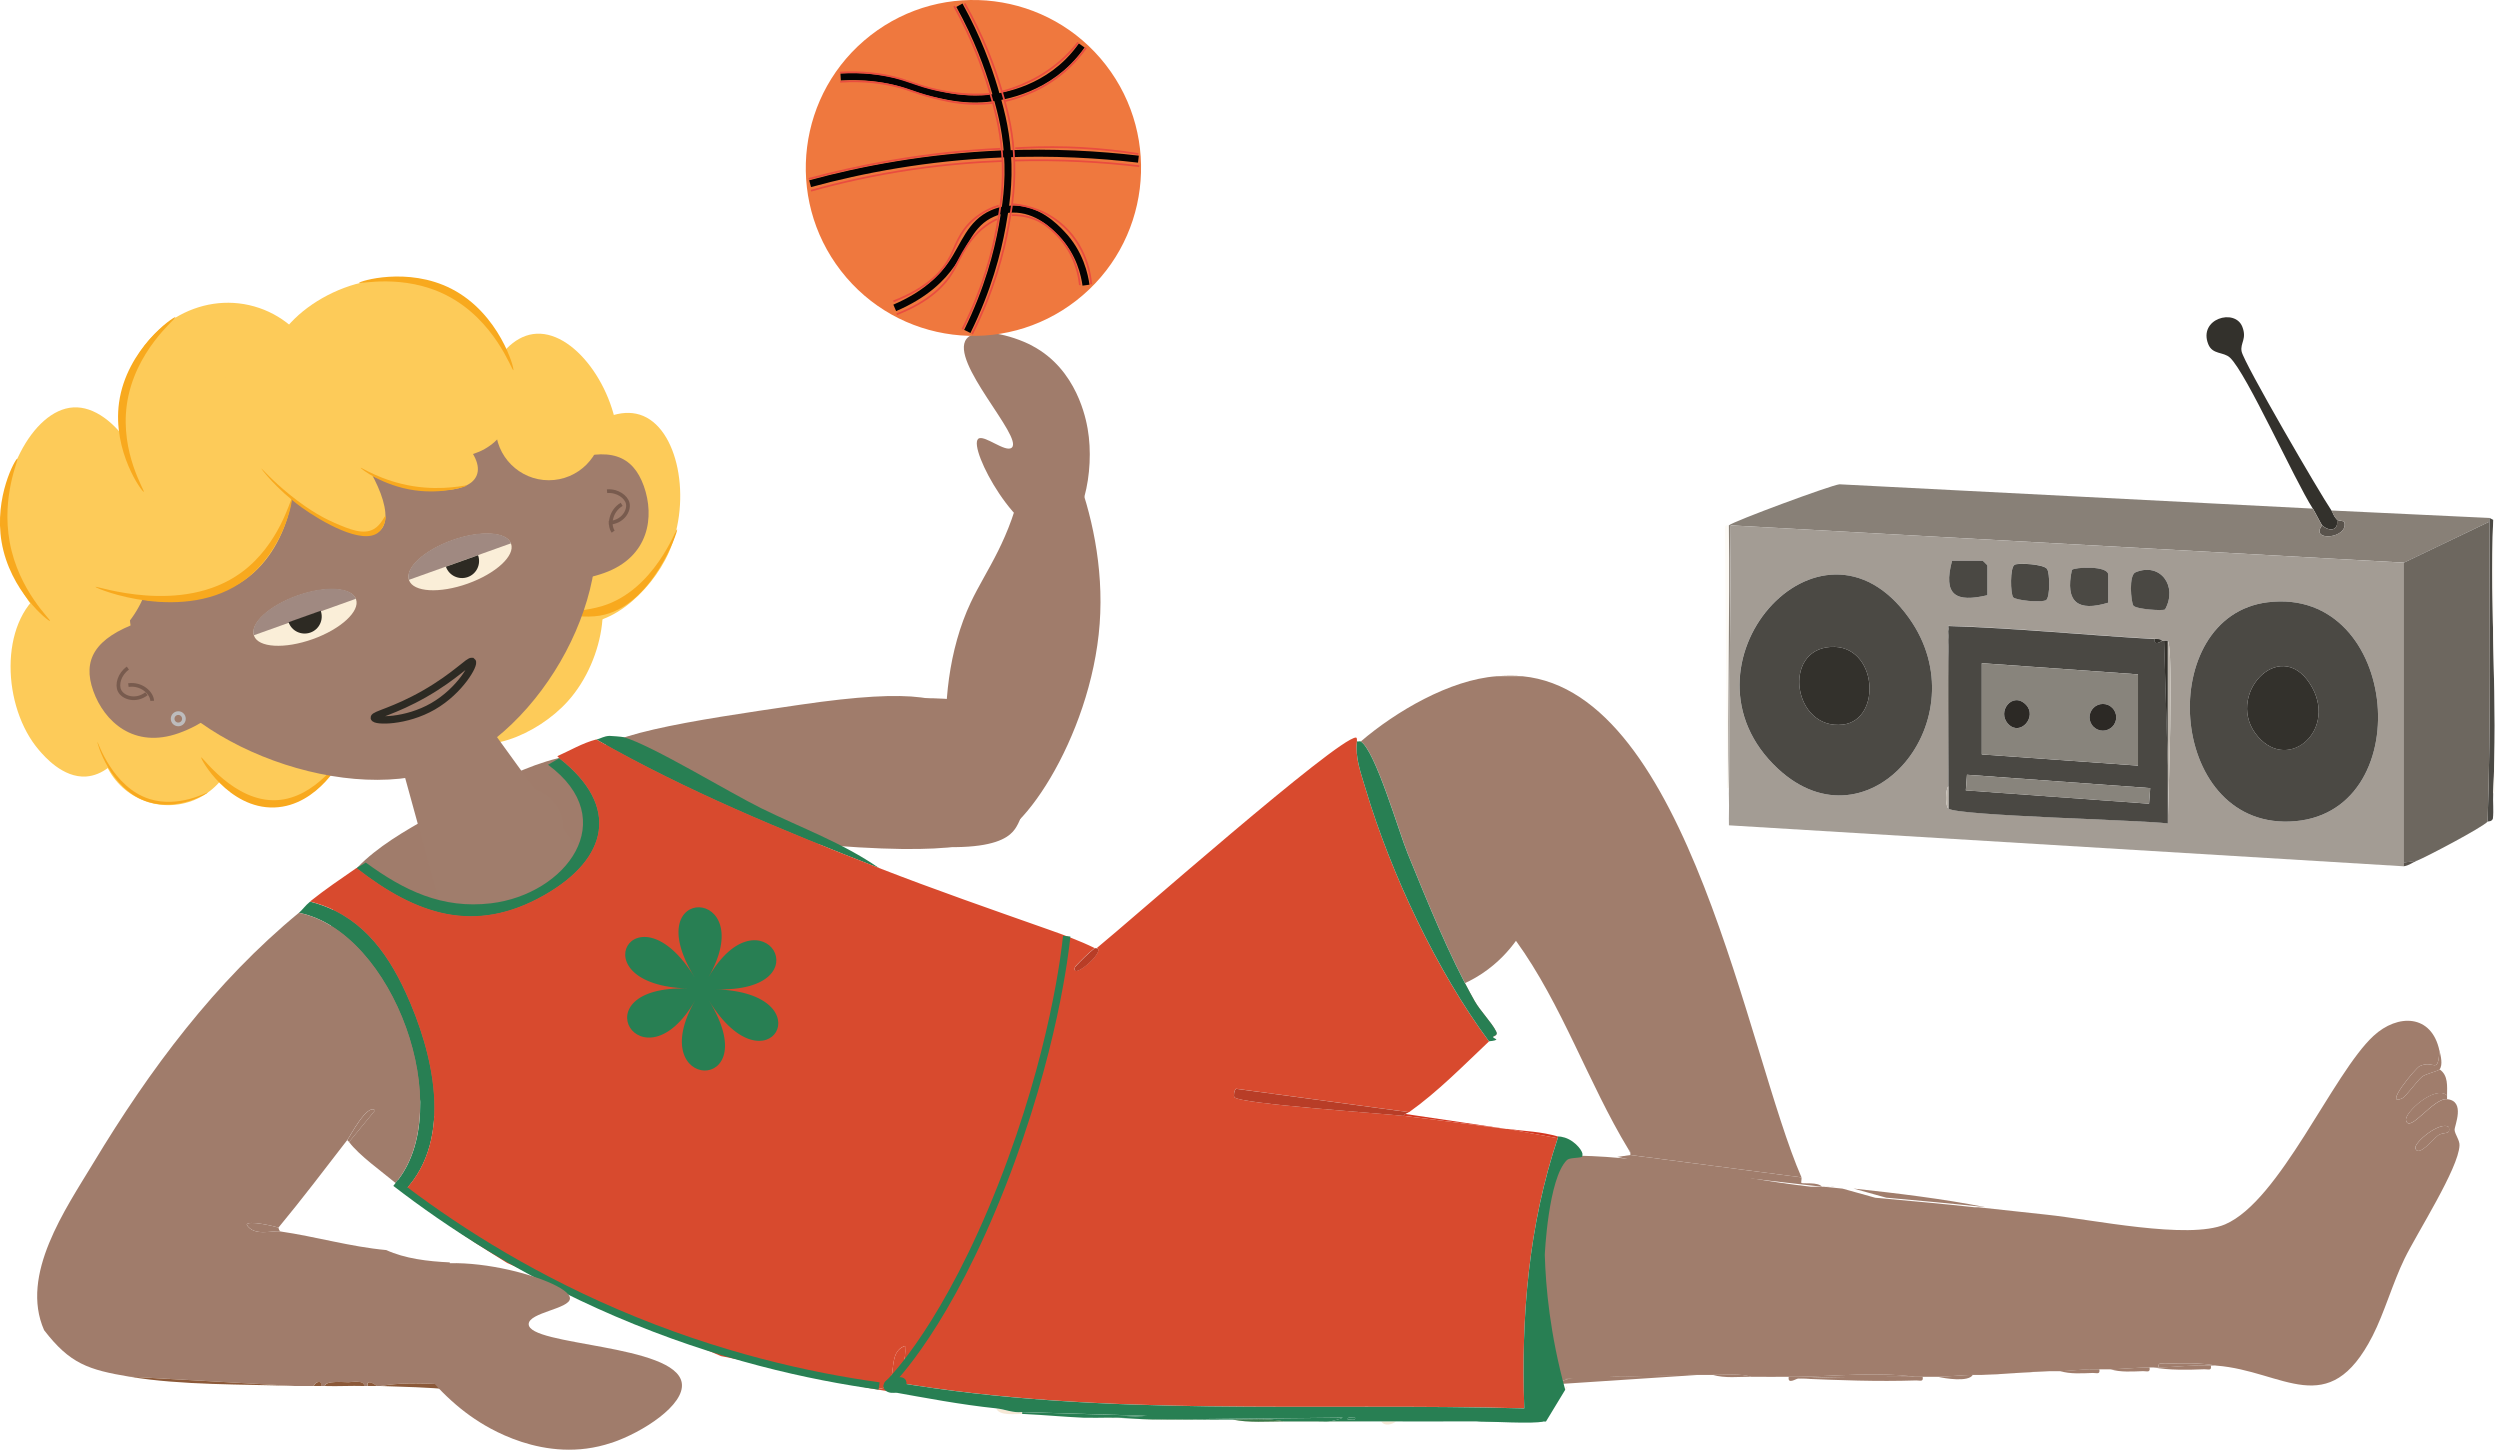 <svg width="338" height="196" viewBox="0 0 338 196" fill="none" xmlns="http://www.w3.org/2000/svg">
<g clip-path="url(#clip0_50_378)">
<path d="M135.37 97.765C138.366 101.433 139.658 108.024 137.426 111.77C136.447 113.418 133.52 116.674 111.697 112.486C97.942 109.848 84.128 107.2 84.157 103.532C84.177 99.873 97.942 97.814 112.666 95.607C128.615 93.224 132.785 94.597 135.38 97.765H135.37Z" fill="#A07C6B"/>
<path d="M130.866 97.372C133.862 100.952 135.145 107.367 132.913 111.035C131.934 112.633 128.997 115.821 107.184 111.741C93.428 109.171 79.624 106.602 79.644 103.022C79.673 99.452 93.428 97.441 108.153 95.283C124.101 92.949 128.282 94.283 130.866 97.372Z" fill="#A07C6B"/>
<path d="M132.188 102.727C135.243 105.179 136.643 109.73 134.469 112.447C133.52 113.634 130.641 116.037 108.78 113.997C94.985 112.712 81.151 111.417 81.112 108.848C81.073 106.288 94.789 104.287 109.455 102.139C125.355 99.814 129.545 100.609 132.178 102.727H132.188Z" fill="#A07C6B"/>
<path d="M131.258 81.425C133.343 77.011 136.633 72.951 138.258 64.82C139.492 58.651 138.748 55.248 139.717 55.032C141.753 54.59 149.83 68.782 148.675 84.347C147.52 99.873 137.348 114.644 132.825 113.506C128.311 112.368 125.188 94.293 131.258 81.425Z" fill="#A07C6B"/>
<path d="M134.166 97.902C139.345 96.215 142.301 92.174 142.517 92.38C142.781 92.645 138.571 99.648 131.953 104.14C115.182 115.527 88.964 106.729 89.042 103.738C89.072 102.659 94.3 101.678 104.775 99.716C113.606 98.059 118.022 97.235 122.603 97.559C128.017 97.951 130.181 99.197 134.185 97.892L134.166 97.902Z" fill="#A07C6B"/>
<path d="M139.56 46.754C145.64 49.951 146.834 56.768 147.05 57.964C148.078 63.82 146.306 71.725 142.722 72.46C137.798 73.471 130.837 60.622 132.247 59.337C132.991 58.661 135.977 61.279 136.799 60.514C138.356 59.073 128.35 48.872 130.661 45.832C131.953 44.125 136.701 45.243 139.56 46.744V46.754Z" fill="#A07C6B"/>
<path d="M61.865 82.71C65.996 76.825 74.523 72.872 78.802 75.932C83.266 79.13 81.915 89.114 76.746 94.832C72.663 99.353 64.929 102.619 60.797 99.236C56.637 95.842 58.419 87.604 61.865 82.7V82.71Z" fill="#FDCB59"/>
<path d="M94.613 117.302C98.676 124.442 100.663 128.051 100.546 130.16C100.154 137.123 91.333 141.694 81.7 146.696C72.673 151.374 65.977 154.856 60.318 152.051C57.87 150.835 55.951 147.677 52.251 141.36C46.954 132.327 44.311 127.806 44.8 124.108C45.73 117.017 53.484 112.898 61.698 108.524C69.668 104.287 78.302 99.687 85.028 103.228C87.251 104.395 89.737 108.71 94.623 117.312L94.613 117.302Z" fill="#A07C6B"/>
<path d="M80.163 117.567L60.758 126.904L51.281 92.478L59.231 88.663L80.163 117.567Z" fill="#A07D6C"/>
<path d="M69.668 119.431C74.289 117.867 77.069 113.737 75.878 110.206C74.687 106.675 69.976 105.081 65.356 106.645C60.735 108.209 57.955 112.339 59.146 115.87C60.337 119.401 65.048 120.995 69.668 119.431Z" fill="#A07D6C"/>
<path d="M54.737 160.947C54.307 160.603 53.915 160.299 53.484 159.936C61.904 149.991 53.191 125.972 40.414 123.412C40.874 123.03 41.295 122.402 41.922 121.902C48.481 123.569 52.182 128.365 54.874 134.24C58.507 142.165 61.414 153.875 54.747 160.947H54.737Z" fill="#287F53"/>
<path d="M233.752 71.028C233.909 82.857 233.547 94.714 233.752 106.543H233.498L233.224 71.391C233.145 70.832 233.694 71.078 233.743 71.028H233.752Z" fill="#FDFAF5"/>
<path d="M268.449 163.212C263.994 162.732 259.511 162.33 255.017 161.927L250.592 160.692C256.544 161.339 262.565 162.055 268.439 163.212H268.449Z" fill="#A07D6C"/>
<path d="M278.249 164.223L268.948 163.212C272.032 163.546 275.155 163.899 278.249 164.223Z" fill="#8B5939"/>
<path d="M205.84 91.429H202.316C203.314 91.36 204.851 91.331 205.84 91.429Z" fill="#814928"/>
<path d="M248.075 160.447H246.822C247.234 160.496 247.674 160.397 248.075 160.447Z" fill="#774D35"/>
<path d="M210.618 153.64V153.895L203.833 152.639C206.163 152.934 208.337 152.983 210.618 153.65V153.64Z" fill="#D3361F"/>
<path d="M150.525 191.675C152.268 191.724 154.04 191.891 155.802 191.93C159.062 191.998 162.342 191.93 165.612 191.93H166.366C166.454 191.93 166.532 191.93 166.62 191.93C168.902 192.391 171.339 192.185 173.66 192.185C173.993 192.185 174.325 192.185 174.668 192.185C174.835 192.185 175.001 192.185 175.167 192.185C176 192.165 176.842 192.195 177.683 192.185C177.85 192.185 178.016 192.185 178.183 192.185C178.682 192.165 179.201 192.234 179.69 192.185H185.976L147.255 191.685C148.342 191.724 149.439 191.655 150.525 191.685V191.675Z" fill="#F6E8D6"/>
<path d="M146.502 191.675L138.454 191.175C141.136 191.302 143.829 191.567 146.502 191.675Z" fill="#F6E8D6"/>
<path d="M138.209 190.92V191.175C137.406 191.135 135.106 191.488 134.685 190.419C135.889 190.547 136.956 191.077 138.209 190.92Z" fill="#F6E8D6"/>
<path d="M188.746 192.175C188.159 192.616 187.2 192.871 186.739 192.175H188.746Z" fill="#F6E8D6"/>
<path d="M312.691 68.763C310.195 64.869 303.733 50.461 301.501 48.362C300.61 47.529 299.132 47.98 298.554 46.528C297.193 43.086 302.147 41.644 303.156 44.165C303.821 45.842 302.842 46.371 303.067 47.519C303.371 49.078 313.631 66.703 315.207 69.008C315.481 69.41 315.374 69.597 315.961 70.263C316.216 71.793 314.894 71.891 313.954 71.019C313.856 70.93 312.975 69.194 312.701 68.753L312.691 68.763Z" fill="#33312C"/>
<path d="M315.961 70.273C316.049 70.381 316.735 70.401 316.94 70.548C317.626 72.833 312.212 73.294 313.944 71.028C314.894 71.901 316.206 71.803 315.951 70.273H315.961Z" fill="#59534C"/>
<path d="M82.395 99.491C82.581 99.481 84.128 99.609 84.333 99.667C88.161 100.776 98.5 107.092 102.925 109.279C108.261 111.907 113.92 113.938 118.854 117.37C105.803 112.28 92.822 106.945 80.642 99.991C81.269 99.824 81.631 99.53 82.405 99.491H82.395Z" fill="#287F53"/>
<path d="M60.827 170.676C57.792 170.539 54.737 170.156 52.221 169.009C47.385 168.567 42.686 167.185 37.888 166.488C36.811 166.331 34.374 167.204 33.365 165.605C33.355 164.909 37.203 165.792 37.634 165.988C40.825 162.133 43.87 158.122 46.934 154.15C47.297 153.679 49.637 149.148 50.704 150.119L47.189 154.395C48.579 156.239 51.644 158.407 53.474 159.937C61.894 149.991 53.181 125.972 40.404 123.412C29.077 132.749 20.246 144.587 12.649 157.19C8.841 163.497 2.663 172.343 5.962 179.837C9.457 184.387 11.954 185.202 17.525 186.133L39.905 187.389C40.072 187.389 40.238 187.389 40.404 187.389C40.512 187.389 40.678 187.389 40.904 187.389C41.07 187.389 41.237 187.389 41.403 187.389C41.511 187.389 41.687 187.389 41.902 187.389C42.069 187.389 42.235 187.389 42.402 187.389C42.578 186.81 43.586 186.506 43.41 187.389C43.577 187.389 43.743 187.389 43.909 187.389C43.968 186.633 46.543 186.879 47.042 186.879C47.473 186.879 49.333 186.535 49.196 187.389C49.362 187.389 49.529 187.389 49.695 187.389C49.5 186.467 50.498 187.026 50.949 187.389C51.115 187.389 51.281 187.389 51.448 187.389C53.827 186.947 56.705 186.996 59.123 187.124C59.192 187.124 59.309 187.124 59.447 187.134C60.572 181.641 61.14 176.149 60.807 170.666L60.827 170.676Z" fill="#A07C6B"/>
<path d="M48.197 117.371C48.628 117.076 49.127 116.861 49.451 116.615C54.62 120.401 59.799 122.912 66.388 122.127C76.491 120.921 84.186 110.829 74.093 103.394L75.6 102.521C83.893 108.985 82.238 116.115 73.593 121.039C64.116 126.433 56.225 123.638 48.197 117.38V117.371Z" fill="#287F53"/>
<path d="M17.525 186.133L39.905 187.389C32.68 187.124 24.613 187.31 17.525 186.133Z" fill="#8B5939"/>
<path d="M46.944 154.15C47.306 153.679 49.646 149.148 50.714 150.119L47.199 154.395C47.13 154.307 47.023 154.238 46.944 154.14V154.15Z" fill="#A07C6B"/>
<path d="M37.644 165.988C37.644 165.988 37.742 166.4 37.898 166.488C36.821 166.331 34.383 167.204 33.375 165.605C33.365 164.909 37.213 165.792 37.644 165.988Z" fill="#A07C6B"/>
<path d="M51.467 187.389C53.846 186.947 56.725 187.006 59.143 187.124C59.505 187.143 61.189 187.143 61.023 187.889C57.861 187.536 54.649 187.516 51.467 187.389Z" fill="#8B5939"/>
<path d="M43.929 187.389C43.988 186.634 46.562 186.879 47.062 186.879C47.493 186.879 49.353 186.536 49.216 187.389C47.463 187.33 45.691 187.448 43.939 187.389H43.929Z" fill="#8B5939"/>
<path d="M50.968 187.389C50.547 187.369 50.126 187.399 49.715 187.389C49.519 186.467 50.518 187.026 50.968 187.389Z" fill="#8B5939"/>
<path d="M42.421 187.389C42.597 186.81 43.606 186.506 43.43 187.389C43.097 187.379 42.754 187.399 42.421 187.389Z" fill="#8B5939"/>
<path d="M211.626 187.899C211.626 187.673 211.763 187.555 211.881 187.398C211.881 187.614 211.734 187.742 211.626 187.899Z" fill="#F6E8D6"/>
<path d="M329.834 142.057C329.55 145.45 329.11 143.195 327.132 144.146C326.564 144.421 322.149 149.766 324.802 148.481C325.301 148.236 326.701 146.225 327.445 145.588C327.925 145.176 329.648 144.823 329.834 144.577C331.028 145.392 330.842 146.873 330.842 148.108C329.247 146.647 325.017 150.443 325.301 151.492C325.771 153.277 328.972 148.432 330.842 148.609C333.388 148.844 331.831 152.218 331.861 152.767C331.9 153.356 332.556 154.15 332.526 154.846C332.419 157.946 326.77 166.714 325.086 170.186C323.5 173.452 322.344 177.542 320.778 180.602C314.806 192.283 308.716 185.329 299.66 184.633C297.497 184.231 294.941 184.289 292.729 184.378C292.249 184.397 291.72 184.123 291.858 184.878C291.603 184.878 291.358 184.878 291.104 184.878C290.937 184.878 290.771 184.878 290.604 184.878C288.832 184.907 287.099 185.084 285.327 185.133C284.828 185.143 284.319 185.123 283.82 185.133C283.487 185.133 283.144 185.123 282.811 185.133C282.723 185.133 282.645 185.133 282.557 185.133C281.206 185.172 279.894 185.349 278.533 185.388C278.367 185.388 278.2 185.388 278.034 185.388C277.779 185.388 277.534 185.388 277.28 185.388C277.192 185.388 277.113 185.388 277.025 185.388C274.01 185.476 270.985 185.8 267.969 185.888C267.803 185.888 267.636 185.888 267.47 185.888C267.382 185.888 267.304 185.888 267.215 185.888C267.049 185.888 266.883 185.888 266.716 185.888C265.12 185.937 263.525 186.104 261.938 186.143C261.273 186.163 260.597 186.133 259.931 186.143C259.599 186.143 259.266 186.143 258.923 186.143C253.656 185.466 248.35 186.065 243.082 186.143C242.994 186.143 242.916 186.143 242.828 186.143H242.074C241.986 186.143 241.908 186.143 241.82 186.143C241.653 186.143 241.487 186.143 241.32 186.143C240.077 186.163 238.804 186.143 237.551 186.143C237.296 186.143 237.052 186.143 236.797 186.143C235.162 185.672 233.214 185.888 231.52 185.888C230.933 185.888 230.345 185.888 229.758 185.888C229.337 185.888 228.916 185.888 228.505 185.888L219.703 186.143C219.204 186.163 218.695 186.114 218.196 186.143L207.299 186.634C206.486 188.507 208.063 187.801 209.394 187.909C209.521 188.517 209.061 188.929 208.895 189.419C208.67 190.076 207.789 191.989 207.133 192.185C207.093 192.087 206.986 191.94 206.878 191.93C207.064 184.554 206.545 176.992 207.387 169.646C207.573 168.048 209.727 157.485 210.383 156.837C210.735 156.494 211.881 156.592 212.41 156.416C212.429 156.357 212.459 156.308 212.478 156.249C214.563 156.249 216.218 156.347 217.187 156.416C228.377 157.22 233.664 159.162 244.845 160.447C245.011 160.466 245.187 160.427 245.344 160.447H246.597C247.429 160.535 248.281 160.604 249.113 160.702L253.538 161.937C258.022 162.34 262.516 162.742 266.971 163.222C267.137 163.242 267.313 163.203 267.47 163.222L276.771 164.232C282.664 164.84 295.881 167.655 300.825 165.537C308.256 162.359 315.364 145.176 320.895 140.056C324.175 137.025 328.777 137.094 329.814 142.067L329.834 142.057ZM331.087 152.394C329.981 151.472 326.29 154.474 326.564 155.278C326.985 156.484 328.943 154.013 329.589 153.532C330.421 152.924 331.351 153.532 331.077 152.394H331.087Z" fill="#A07D6C"/>
<path d="M329.834 144.578C329.648 144.823 327.925 145.176 327.445 145.588C326.701 146.225 325.301 148.236 324.802 148.481C322.158 149.766 326.564 144.421 327.132 144.146C329.11 143.195 329.55 145.45 329.834 142.057C329.981 142.753 330.304 143.95 329.834 144.578Z" fill="#A07D6C"/>
<path d="M330.842 148.098C330.842 148.265 330.842 148.432 330.842 148.599C328.972 148.422 325.771 153.267 325.301 151.482C325.027 150.423 329.247 146.627 330.842 148.098Z" fill="#A07D6C"/>
<path d="M258.933 186.133C259.266 186.133 259.608 186.133 259.941 186.133C260.088 186.889 259.559 186.624 259.07 186.634C253.832 186.81 248.575 186.604 243.347 186.379C248.526 186.045 253.744 186.222 258.933 186.124V186.133Z" fill="#A07D6C"/>
<path d="M228.505 185.878C228.926 185.878 229.347 185.878 229.758 185.878L210.647 187.134C211.734 185.819 216.238 186.231 218.186 186.123C218.685 186.094 219.194 186.143 219.694 186.123C222.64 185.996 225.538 185.908 228.495 185.868L228.505 185.878Z" fill="#A07D6C"/>
<path d="M331.087 152.394C331.361 153.532 330.421 152.924 329.599 153.532C328.943 154.013 326.995 156.484 326.574 155.278C326.29 154.474 329.991 151.472 331.097 152.394H331.087Z" fill="#A07D6C"/>
<path d="M208.895 189.409C209.061 188.919 209.521 188.507 209.394 187.899C208.053 187.791 206.477 188.497 207.299 186.624L218.196 186.133C216.238 186.241 211.744 185.819 210.657 187.144C210.579 187.232 210.471 187.3 210.403 187.399C210.295 187.555 210.138 187.683 210.148 187.899C209.786 188.428 209.404 189.017 208.895 189.409Z" fill="#A07D6C"/>
<path d="M258.933 186.133C253.744 186.232 248.526 186.045 243.347 186.388C243.259 186.388 243.18 186.388 243.092 186.388V186.133C248.35 186.055 253.666 185.457 258.933 186.133Z" fill="#A07D6C"/>
<path d="M277.035 185.378L267.979 185.878C270.994 185.78 274.01 185.457 277.035 185.378Z" fill="#A07D6C"/>
<path d="M298.907 184.623C299.053 185.388 298.525 185.104 298.035 185.123C295.823 185.211 293.277 185.27 291.104 184.868C291.358 184.868 291.603 184.868 291.858 184.868C294.188 184.839 296.557 184.495 298.897 184.613L298.907 184.623Z" fill="#A07D6C"/>
<path d="M228.505 185.878C225.558 185.908 222.65 185.996 219.703 186.133L228.505 185.878Z" fill="#A07D6C"/>
<path d="M299.66 184.623C299.416 184.603 299.151 184.633 298.907 184.623C296.567 184.505 294.197 184.849 291.867 184.878C291.72 184.113 292.249 184.397 292.739 184.378C294.951 184.289 297.497 184.231 299.67 184.633L299.66 184.623Z" fill="#A07D6C"/>
<path d="M282.567 185.123H282.821C283.154 185.113 283.497 185.123 283.83 185.123C283.976 185.878 283.448 185.613 282.958 185.623C281.588 185.672 279.845 185.8 278.543 185.368C279.894 185.329 281.206 185.162 282.567 185.113V185.123Z" fill="#A07D6C"/>
<path d="M290.614 184.878C290.761 185.633 290.232 185.368 289.743 185.378C288.372 185.427 286.63 185.555 285.327 185.123C287.099 185.074 288.832 184.898 290.604 184.868L290.614 184.878Z" fill="#A07D6C"/>
<path d="M266.726 185.878C266.148 186.898 262.957 186.369 261.948 186.133C263.534 186.094 265.12 185.927 266.726 185.878Z" fill="#A07D6C"/>
<path d="M236.807 186.133C235.084 186.133 233.214 186.369 231.53 185.878C233.233 185.878 235.182 185.662 236.807 186.133Z" fill="#A07D6C"/>
<path d="M241.33 186.133H237.561C238.814 186.133 240.087 186.153 241.33 186.133Z" fill="#A07D6C"/>
<path d="M242.838 186.133C242.926 186.133 243.004 186.133 243.092 186.133V186.388C242.857 186.378 241.643 187.251 241.839 186.133C241.927 186.133 242.006 186.133 242.094 186.133C242.348 186.133 242.593 186.133 242.847 186.133H242.838Z" fill="#A07D6C"/>
<path d="M202.326 91.429H205.85C228.309 93.616 236.229 142.39 243.562 159.181L220.428 156.16V155.906C220.457 155.67 220.271 155.562 220.173 155.405C214.73 146.441 211.196 135.809 204.959 127.198C204.049 128.463 202.57 130.17 200.358 131.641C199.232 132.386 198.145 132.916 197.205 133.289C200.593 139.32 201.552 140.262 201.856 140.174C202.257 140.066 202.335 139.821 202.335 139.821C202.375 139.732 202.365 139.624 202.286 139.458C201.679 138.232 200.142 136.702 199.369 135.329C195.913 129.199 193.015 121.961 190.333 115.419C189.138 112.496 185.956 101.472 183.979 100.246C188.698 96.205 196.001 91.9 202.335 91.429H202.326Z" fill="#A07D6C"/>
<path d="M243.552 159.181C243.621 159.338 243.474 159.878 243.552 159.936C243.738 160.074 245.853 159.779 246.323 160.446C236.905 159.368 227.947 158.455 218.666 156.415L220.428 156.16L243.562 159.181H243.552Z" fill="#A07D6C"/>
<path d="M220.428 155.905L220.173 155.405C220.271 155.562 220.447 155.68 220.428 155.905Z" fill="#A07D6C"/>
<path d="M148.264 128.198C152.679 124.609 180.787 99.795 183.313 99.716C183.538 99.716 183.43 100.226 183.46 100.236C183.215 102.492 183.92 104.267 184.654 106.729C188.032 118.077 194.307 131.386 201.317 140.792C197.93 143.989 194.366 147.637 190.509 150.364L167.11 147.196C166.855 147.392 166.758 148.157 166.885 148.334C167.58 149.256 186.935 150.531 189.745 150.864C194.327 151.413 198.987 152.051 203.569 152.63C203.647 152.639 203.735 152.62 203.824 152.63L210.608 153.885C206.672 165.605 205.635 178.052 206.085 190.409C177.693 189.625 149.204 191.635 121.106 186.879C121.889 185.26 122.525 184.015 122.369 181.965C119.196 183.005 122.574 188.762 117.336 187.634C110.689 186.359 104.129 184.603 97.472 183.348C87.838 179.15 78.195 174.952 68.561 170.755C66.73 169.578 64.831 168.45 63.03 167.224C60.122 165.252 57.469 163.124 54.737 160.927C61.404 153.856 58.497 142.155 54.865 134.22C52.172 128.345 48.472 123.549 41.912 121.882C44.086 120.156 45.956 118.91 48.197 117.351C56.225 123.608 64.116 126.403 73.593 121.009C82.238 116.086 83.893 108.955 75.6 102.492C75.512 102.423 75.444 102.315 75.346 102.237C77.079 101.462 78.772 100.452 80.623 99.971C92.812 106.925 105.784 112.261 118.834 117.351C126.441 120.313 134.019 122.941 141.714 125.658C143.829 126.403 145.983 127.188 147.999 128.179C147.03 128.963 146.218 129.787 145.356 130.689C144.651 132.779 149.595 128.542 148.254 128.179L148.264 128.198ZM92.704 126.443V122.539C92.704 117.321 82.512 118.92 89.18 126.188C82.121 119.528 77.01 129.895 87.172 129.719C78.704 136.751 87.662 139.958 92.195 132.239C91.441 141.586 100.585 137.937 95.974 130.474C103.738 137.741 106.733 126.05 96.228 128.453C106.312 123.961 95.201 117.616 92.704 126.443Z" fill="#D84A2E"/>
<path d="M183.969 100.246C185.946 101.472 189.119 112.496 190.323 115.419C193.005 121.96 195.903 129.199 199.359 135.329C200.133 136.702 201.67 138.232 202.277 139.458C202.698 140.291 201.092 139.879 202.326 140.537C202.081 140.772 201.366 140.742 201.317 140.792C194.317 131.386 188.032 118.077 184.654 106.729C183.92 104.277 183.225 102.492 183.46 100.236C183.597 100.285 183.881 100.187 183.959 100.236L183.969 100.246Z" fill="#287F53"/>
<path d="M148.264 128.198C149.605 128.571 144.661 132.798 145.366 130.709C146.227 129.807 147.04 128.983 148.009 128.198C148.058 128.159 148.215 128.238 148.264 128.198Z" fill="#B83D27"/>
<path d="M213.937 156.161C213.829 156.308 213.34 156.21 211.871 155.405C212.233 155.248 214.358 155.807 213.878 156.416C213.349 156.592 212.204 156.504 211.852 156.837C209.316 159.299 208.856 169.646 208.856 169.646C208.983 174.089 209.561 180.376 211.617 187.899C210.745 189.331 209.874 190.763 209.012 192.195C205.86 192.185 202.707 192.175 199.555 192.175H196.03C193.602 192.204 191.165 192.175 188.737 192.175H179.681C180.131 192.136 181.139 191.861 181.57 191.665L155.802 191.92C154.04 191.881 152.258 191.724 150.525 191.665L155.048 191.42L138.209 190.91C136.966 191.057 135.899 190.537 134.685 190.41C129.868 189.909 125.11 188.997 120.352 188.144C121.341 188.124 120.753 187.604 121.106 186.889C149.204 191.645 177.693 189.635 206.085 190.419C205.635 178.061 206.672 165.615 210.608 153.895V153.64C210.863 153.64 211.196 153.689 211.568 153.807C213.124 154.307 214.152 155.876 213.927 156.161H213.937ZM183.215 191.675C182.843 191.724 182.138 191.459 182.216 191.92C182.588 191.871 183.293 192.136 183.215 191.675Z" fill="#287F53"/>
<path d="M190.509 150.364C190.401 150.442 190.195 150.472 190.009 150.619C189.912 150.688 189.843 150.786 189.755 150.874C186.945 150.54 167.59 149.256 166.895 148.344C166.758 148.167 166.865 147.392 167.12 147.206L190.519 150.374L190.509 150.364Z" fill="#B83D27"/>
<path d="M117.336 187.644C122.564 188.781 119.187 183.014 122.368 181.975C122.525 184.015 121.899 185.27 121.106 186.888C120.753 187.614 121.341 188.124 120.352 188.144C119.353 187.967 118.325 187.83 117.336 187.644Z" fill="#D84A2E"/>
<path d="M203.579 152.63C198.997 152.051 194.327 151.413 189.755 150.864C189.843 150.786 189.912 150.688 190.009 150.609L203.589 152.62L203.579 152.63Z" fill="#D3361F"/>
<path d="M208.356 191.93C208.454 191.939 208.562 192.077 208.611 192.185C207.358 192.557 201.425 192.155 199.555 192.185C202.228 191.92 205.703 191.665 208.356 191.93Z" fill="#287F53"/>
<path d="M138.209 190.919L155.048 191.429L150.525 191.675C149.439 191.645 148.342 191.714 147.255 191.675C147.001 191.675 146.756 191.684 146.502 191.675C143.829 191.557 141.146 191.302 138.454 191.174C138.366 191.174 138.287 191.174 138.199 191.174V190.919H138.209Z" fill="#287F53"/>
<path d="M198.801 192.175C197.881 192.185 196.951 192.165 196.04 192.175H198.801Z" fill="#1A6532"/>
<path d="M155.812 191.93L181.58 191.675C181.159 191.871 180.141 192.136 179.69 192.185C179.201 192.234 178.682 192.165 178.183 192.185H177.683C176.851 192.194 176.009 192.165 175.167 192.185H174.668C174.335 192.185 174.002 192.185 173.66 192.185C171.369 191.724 168.941 191.93 166.62 191.93C166.532 191.93 166.454 191.93 166.366 191.93C166.111 191.93 165.867 191.93 165.612 191.93C162.352 191.93 159.062 191.998 155.802 191.93H155.812Z" fill="#287F53"/>
<path d="M183.215 191.675C183.293 192.136 182.588 191.871 182.216 191.92C182.138 191.459 182.843 191.724 183.215 191.675Z" fill="#287F53"/>
<path d="M173.66 192.175C171.339 192.175 168.902 192.391 166.621 191.92C168.941 191.92 171.379 191.704 173.66 192.175Z" fill="#397848"/>
<path d="M312.691 68.763C312.975 69.204 313.856 70.94 313.944 71.028C312.202 73.294 317.616 72.833 316.94 70.548C316.735 70.401 316.049 70.371 315.961 70.273C315.374 69.606 315.481 69.42 315.207 69.018L336.579 70.028V70.528L325.017 76.07L233.997 71.028L233.743 108.053C233.723 107.553 233.743 107.043 233.743 106.543C233.537 94.715 233.899 82.857 233.743 71.028C234.35 70.479 247.488 65.615 248.692 65.477L312.691 68.763Z" fill="#888077"/>
<path d="M337.079 70.273C336.638 82.494 337.666 95.126 337.079 107.298C337.02 108.416 337.167 109.544 337.04 110.672C336.883 111.133 336.384 111.015 336.325 111.084C336.785 97.588 336.579 84.043 336.579 70.528V70.028L337.079 70.283V70.273Z" fill="#4B4944"/>
<path d="M337.333 107.043C337.275 107.053 337.177 107.249 337.079 107.298C337.666 95.126 336.638 82.494 337.079 70.273L337.333 107.043Z" fill="#FDFAF5"/>
<path d="M325.017 76.07V117.125L233.752 111.584C233.723 110.417 233.791 109.23 233.752 108.053L234.007 71.029L325.027 76.07H325.017ZM263.916 75.815C262.663 80.523 264.445 81.474 268.694 80.474V76.442C268.694 76.442 268.106 75.815 268.067 75.815H263.916ZM272.375 76.354C271.729 76.678 271.797 80.277 272.189 80.748C272.532 81.16 275.929 81.523 276.643 81.121C277.192 80.67 277.143 77.472 276.761 76.913C276.32 76.266 272.913 76.07 272.375 76.344V76.354ZM285.034 81.484V77.708C285.034 76.423 280.403 76.688 280.119 77.06C279.179 81.445 280.941 82.729 285.034 81.484ZM288.725 77.374C287.775 77.767 288.137 81.395 288.421 81.866C288.705 82.337 292.455 82.621 292.719 82.396C294.462 79.208 292.063 75.981 288.725 77.374ZM240.38 103.934C252.696 115.37 267.852 97.186 258.091 83.543C246.029 66.674 225.529 90.154 240.38 103.934ZM306.602 81.425C291.388 83.279 292.905 111.643 309.539 111.074C327.171 110.466 324.606 79.228 306.602 81.425ZM263.417 85.132C263.348 85.348 263.446 85.838 263.417 86.142V87.653C263.417 87.82 263.417 87.986 263.417 88.153V106.288C263.006 106.827 262.986 108.936 263.417 109.309C264.533 110.289 289.625 110.858 293.081 111.319C293.15 108.455 293.904 87.555 293.081 86.633C293.052 86.603 292.729 86.643 292.582 86.633C292.494 86.633 292.416 86.633 292.327 86.633C292.034 86.319 291.691 86.397 291.319 86.378C282.018 85.858 272.727 84.897 263.407 84.612V85.113L263.417 85.132Z" fill="#A39C94"/>
<path d="M336.579 70.528C336.579 84.034 336.785 97.578 336.325 111.084C335.551 111.908 328.17 115.792 326.77 116.37L325.007 116.625V76.07L336.57 70.528H336.579Z" fill="#6D675F"/>
<path d="M326.77 116.36C326.182 116.606 325.663 117.027 325.007 117.116V116.615L326.77 116.36Z" fill="#59534C"/>
<path d="M285.034 81.484C280.941 82.729 279.179 81.444 280.119 77.06C280.413 76.678 285.034 76.423 285.034 77.708V81.484Z" fill="#4B4944"/>
<path d="M263.916 75.815H268.067C268.067 75.815 268.694 76.403 268.694 76.442V80.473C264.445 81.474 262.663 80.522 263.916 75.815Z" fill="#4A4843"/>
<path d="M272.375 76.354C272.913 76.08 276.32 76.276 276.761 76.923C277.143 77.482 277.192 80.67 276.643 81.131C275.929 81.523 272.532 81.16 272.189 80.758C271.797 80.287 271.739 76.678 272.375 76.364V76.354Z" fill="#4A4843"/>
<path d="M288.725 77.374C292.063 75.981 294.462 79.218 292.719 82.396C292.455 82.621 288.725 82.366 288.421 81.866C288.118 81.366 287.775 77.766 288.725 77.374Z" fill="#4A4843"/>
<path d="M293.081 111.329V86.643C293.904 87.555 293.15 108.465 293.081 111.329Z" fill="#BDB6AC"/>
<path d="M263.417 85.132V84.632C263.387 84.789 263.456 85.005 263.417 85.132Z" fill="#BDB6AC"/>
<path d="M291.329 86.388C291.162 87.476 292.259 86.633 292.337 86.643C292.416 86.643 292.504 86.643 292.592 86.643L293.091 103.522V111.329C289.635 110.868 264.543 110.299 263.427 109.318V104.032C263.427 98.755 263.28 93.43 263.427 88.163C263.427 87.996 263.427 87.829 263.427 87.663C263.446 87.162 263.368 86.643 263.427 86.152C263.456 85.848 263.358 85.368 263.427 85.142C263.466 85.014 263.397 84.789 263.427 84.642C272.747 84.926 282.038 85.887 291.339 86.407L291.329 86.388ZM289.058 91.174L267.94 89.663V102.002L289.058 103.512V91.174ZM265.933 104.748L265.776 106.857L290.555 108.661L290.712 106.553L265.933 104.748Z" fill="#4A4843"/>
<path d="M293.081 86.643V103.522L292.582 86.643C292.729 86.653 293.052 86.613 293.081 86.643Z" fill="#33312C"/>
<path d="M263.417 104.022V88.153C263.27 93.42 263.417 98.746 263.417 104.022Z" fill="#BDB6AC"/>
<path d="M263.417 109.309C262.986 108.936 263.006 106.827 263.417 106.288V109.309Z" fill="#BDB6AC"/>
<path d="M292.327 86.643C292.249 86.643 291.153 87.476 291.319 86.388C291.691 86.407 292.034 86.329 292.327 86.643Z" fill="#33312C"/>
<path d="M263.417 87.653V86.142C263.358 86.633 263.436 87.153 263.417 87.653Z" fill="#BDB6AC"/>
<path d="M289.058 91.174V103.512L267.94 102.002V89.664L289.058 91.174ZM273.902 95.274C272.101 93.43 269.888 96.205 271.533 97.902C273.178 99.599 275.469 96.882 273.902 95.274ZM286.111 96.98C286.111 95.98 285.308 95.176 284.309 95.176C283.311 95.176 282.508 95.98 282.508 96.98C282.508 97.981 283.311 98.785 284.309 98.785C285.308 98.785 286.111 97.981 286.111 96.98Z" fill="#88847C"/>
<path d="M265.937 104.751L265.784 106.864L290.556 108.665L290.709 106.552L265.937 104.751Z" fill="#88847C"/>
<path d="M284.309 98.785C285.304 98.785 286.111 97.977 286.111 96.98C286.111 95.984 285.304 95.175 284.309 95.175C283.314 95.175 282.508 95.984 282.508 96.98C282.508 97.977 283.314 98.785 284.309 98.785Z" fill="#2C2925"/>
<path d="M273.902 95.274C275.469 96.882 273.168 99.589 271.533 97.902C269.898 96.215 272.101 93.43 273.902 95.274Z" fill="#2C2925"/>
<path d="M306.602 81.425C324.606 79.228 327.171 110.466 309.539 111.074C292.905 111.643 291.388 83.288 306.602 81.425ZM305.29 99.609C309.549 104.493 316.196 98.5 312.309 92.449C308.129 85.936 300.6 94.234 305.29 99.609Z" fill="#4B4944"/>
<path d="M305.29 99.609C300.6 94.234 308.129 85.936 312.309 92.449C316.196 98.5 309.549 104.503 305.29 99.609Z" fill="#33312C"/>
<path d="M240.38 103.934C225.538 90.154 246.039 66.674 258.091 83.543C267.852 97.186 252.696 115.37 240.38 103.934ZM247.508 87.466C240.85 87.878 242.485 98.775 249.172 97.961C254.517 97.314 253.832 87.074 247.508 87.466Z" fill="#4B4944"/>
<path d="M247.508 87.466C253.832 87.074 254.517 97.313 249.172 97.961C242.485 98.775 240.85 87.878 247.508 87.466Z" fill="#33312C"/>
<path d="M145.511 40.637C155.396 32.945 157.185 18.681 149.506 8.778C141.827 -1.125 127.589 -2.917 117.704 4.775C107.818 12.468 106.03 26.732 113.708 36.635C121.387 46.538 135.626 48.33 145.511 40.637Z" fill="#EF783E"/>
<path d="M129.711 0.706C132.169 5.149 133.588 9.092 134.43 11.936C135.164 14.418 135.938 17.076 136.202 20.685C136.506 24.902 135.948 28.09 135.497 30.62C134.871 34.073 133.598 39.094 130.778 44.812" stroke="#030303" stroke-width="0.95" stroke-miterlimit="10"/>
<path d="M113.655 10.406C116.778 10.22 119.206 10.602 120.861 10.995C123.259 11.573 124.16 12.191 126.882 12.77C128.311 13.074 130.308 13.495 132.785 13.358C134.038 13.29 139.854 12.848 144.357 8.395C145.239 7.523 145.855 6.708 146.247 6.149" stroke="#030303" stroke-width="0.95" stroke-miterlimit="10"/>
<path d="M109.524 24.834C116.465 22.941 125.257 21.234 135.497 20.812C142.37 20.528 148.567 20.891 153.913 21.518" stroke="#030303" stroke-width="0.95" stroke-miterlimit="10"/>
<path d="M120.968 41.624C125.208 39.81 127.41 37.495 128.644 35.71C130.426 33.121 131.17 30.179 134.195 28.855C135.35 28.345 136.388 28.276 136.907 28.266C140.265 28.207 142.595 30.62 143.515 31.581C146.041 34.19 146.648 37.27 146.825 38.555" stroke="#030303" stroke-width="0.95" stroke-miterlimit="10"/>
<path d="M135.321 12.427C137.563 11.848 140.892 10.612 143.878 7.807C144.612 7.12 145.239 6.414 145.767 5.738" stroke="#E94C3F" stroke-width="0.24" stroke-miterlimit="10"/>
<path d="M113.538 9.818C116.661 9.631 119.089 10.014 120.743 10.406C123.142 10.985 124.043 11.603 126.764 12.181C128.272 12.495 130.23 12.848 132.668 12.77C133.108 12.76 133.471 12.731 133.735 12.711" stroke="#E94C3F" stroke-width="0.24" stroke-miterlimit="10"/>
<path d="M135.908 13.662C138.013 13.162 141.489 12.005 144.583 9.062C145.503 8.18 146.237 7.287 146.834 6.454" stroke="#E94C3F" stroke-width="0.24" stroke-miterlimit="10"/>
<path d="M113.596 11.053C116.896 10.828 119.422 11.25 121.086 11.652C123.279 12.191 123.798 12.662 127.107 13.427C128.654 13.79 130.583 14.153 133.011 14.015C133.549 13.986 133.999 13.937 134.313 13.898" stroke="#E94C3F" stroke-width="0.24" stroke-miterlimit="10"/>
<path d="M137.259 20.047C137.592 20.028 137.925 20.008 138.258 19.988C143.721 19.704 148.939 20.038 153.893 20.822" stroke="#E94C3F" stroke-width="0.24" stroke-miterlimit="10"/>
<path d="M109.347 24.186C112.696 23.284 116.367 22.45 120.322 21.764C125.727 20.832 130.749 20.332 135.252 20.116" stroke="#E94C3F" stroke-width="0.24" stroke-miterlimit="10"/>
<path d="M137.083 21.705C143.369 21.528 149.067 21.881 154.03 22.47" stroke="#E94C3F" stroke-width="0.24" stroke-miterlimit="10"/>
<path d="M109.641 25.785C113.636 24.667 118.208 23.637 123.279 22.892C127.743 22.234 131.875 21.901 135.615 21.764" stroke="#E94C3F" stroke-width="0.24" stroke-miterlimit="10"/>
<path d="M136.848 27.609C137.974 27.697 140.657 28.05 143.163 30.032C147.04 33.092 147.471 37.623 147.529 38.427" stroke="#E94C3F" stroke-width="0.24" stroke-miterlimit="10"/>
<path d="M120.792 40.742C125.511 38.917 127.518 36.564 128.468 34.71C129.212 33.268 129.672 31.415 131.542 29.747C132.785 28.639 134.107 28.09 135.027 27.795" stroke="#E94C3F" stroke-width="0.24" stroke-miterlimit="10"/>
<path d="M136.79 29.09C137.465 29.07 138.601 29.12 139.864 29.62C141.166 30.14 141.978 30.885 142.576 31.454C142.967 31.817 143.985 32.837 144.818 34.465C145.63 36.073 145.904 37.554 146.002 38.545" stroke="#E94C3F" stroke-width="0.24" stroke-miterlimit="10"/>
<path d="M121.233 42.488C125.785 40.722 127.861 38.417 128.908 36.574C129.887 34.838 131.043 31.621 134.313 29.865C134.508 29.757 134.675 29.679 134.783 29.63" stroke="#E94C3F" stroke-width="0.24" stroke-miterlimit="10"/>
<path d="M130.416 0.471C132.942 4.923 134.411 8.915 135.292 11.838C136.006 14.231 136.799 16.928 137.064 20.587C137.367 24.814 136.809 28.011 136.359 30.522C135.713 34.102 134.381 39.28 131.424 45.175" stroke="#E94C3F" stroke-width="0.24" stroke-miterlimit="10"/>
<path d="M128.996 0.824C131.454 5.267 132.873 9.21 133.715 12.054C134.45 14.535 135.223 17.193 135.487 20.803C135.801 25.069 135.223 28.306 134.783 30.738C134.166 34.112 132.903 38.996 130.122 44.518" stroke="#E94C3F" stroke-width="0.24" stroke-miterlimit="10"/>
<path d="M22.762 108.857C27.85 108.857 31.975 104.725 31.975 99.628C31.975 94.531 27.85 90.399 22.762 90.399C17.674 90.399 13.55 94.531 13.55 99.628C13.55 104.725 17.674 108.857 22.762 108.857Z" fill="#FDCB59"/>
<path d="M36.772 108.926C41.86 108.926 45.985 104.794 45.985 99.697C45.985 94.6 41.86 90.468 36.772 90.468C31.684 90.468 27.56 94.6 27.56 99.697C27.56 104.794 31.684 108.926 36.772 108.926Z" fill="#FDCB59"/>
<path d="M46.347 102.227C46.455 102.335 43.097 108.975 37.086 109.171C30.878 109.367 27.05 102.551 27.197 102.394C27.334 102.237 31.672 108.475 37.409 108.181C42.754 107.916 46.259 102.129 46.357 102.227H46.347Z" fill="#F8A91E"/>
<path d="M72.516 67.792C74.602 60.917 81.475 54.492 86.497 56.062C91.735 57.7 93.566 67.606 90.433 74.667C87.966 80.238 81.631 85.76 76.658 83.847C71.655 81.925 70.774 73.549 72.516 67.802V67.792Z" fill="#FDCB59"/>
<path d="M91.549 71.568C91.735 71.676 88.171 82.082 81.093 83.239C79.154 83.553 76.775 83.21 76.756 82.945C76.736 82.67 79.262 82.592 81.435 81.935C88.494 79.777 91.382 71.47 91.539 71.568H91.549Z" fill="#F8A91E"/>
<path d="M64.498 61.789C63.421 54.679 66.868 45.92 72.066 45.165C77.5 44.38 83.413 52.531 83.619 60.249C83.785 66.35 80.447 74.049 75.13 74.471C69.785 74.893 65.389 67.713 64.489 61.779L64.498 61.789Z" fill="#FDCB59"/>
<path d="M19.845 90.34C19.913 91.625 19.962 92.547 19.806 93.792C19.199 98.52 15.988 104.689 11.65 104.983C8.518 105.199 6.001 102.266 5.277 101.423C0.274 95.597 -0.166 84.132 5.835 79.924C9.056 77.668 14.519 77.472 16.839 79.934C19.179 82.415 19.639 86.338 19.855 90.35L19.845 90.34Z" fill="#FDCB59"/>
<path d="M79.566 66.34C84.118 79.11 73.486 99.099 59.613 104.061C45.74 109.024 22.86 99.893 18.308 87.123C13.755 74.353 29.253 62.77 43.126 57.807C56.999 52.845 75.013 53.571 79.566 66.34Z" fill="#A07D6C"/>
<path d="M12.424 76.315C14.157 81.17 22.136 82.749 30.262 79.846C38.378 76.943 40.864 66.213 39.132 61.358C37.399 56.503 32.122 59.357 23.996 62.26C15.87 65.163 10.701 71.45 12.424 76.305V76.315Z" fill="#FDCB59"/>
<path d="M21.274 72.039C21.294 78.09 18.132 86.231 12.884 86.947C7.382 87.692 1.625 79.983 0.636 73.01C-0.499 64.987 4.337 55.404 9.908 55.081C15.547 54.747 21.255 63.947 21.274 72.039Z" fill="#FDCB59"/>
<path d="M43.722 59.581C45.957 51.647 41.77 43.519 34.371 41.427C26.971 39.334 19.16 44.071 16.925 52.005C14.69 59.939 18.877 68.067 26.276 70.159C33.676 72.251 41.487 67.515 43.722 59.581Z" fill="#FDCB59"/>
<path d="M54.718 61.162C53.024 60.828 36.86 57.513 36.537 49.804C36.283 43.753 45.858 36.779 54.816 37.8C62.961 38.721 70.108 46.205 69.844 53.031C69.824 53.6 69.628 57.288 66.877 59.74C63.461 62.79 58.399 61.878 54.728 61.162H54.718Z" fill="#FDCB59"/>
<path d="M68.042 73.892C69.521 78.031 75.63 79.64 81.7 77.462C87.77 75.285 88.524 69.852 87.045 65.713C85.567 61.574 82.414 60.299 76.354 62.466C70.294 64.634 66.564 69.753 68.042 73.892Z" fill="#A07D6C"/>
<path d="M32.494 87.692C33.972 91.831 30.252 96.951 24.182 99.118C18.112 101.286 14.088 97.559 12.61 93.41C11.132 89.261 12.767 86.28 18.827 84.112C24.897 81.945 31.006 83.543 32.484 87.682L32.494 87.692Z" fill="#A07D6C"/>
<path d="M19.806 93.793C18.366 94.901 16.634 94.342 16.164 93.381C15.762 92.567 16.134 91.144 17.29 90.33" stroke="#785B4E" stroke-width="0.5" stroke-miterlimit="10"/>
<path d="M17.358 92.625C19.15 92.37 20.53 93.694 20.579 94.754" stroke="#785B4E" stroke-width="0.5" stroke-miterlimit="10"/>
<path d="M82.307 70.685C84.128 70.636 85.107 69.096 84.872 68.056C84.666 67.164 83.482 66.301 82.072 66.409" stroke="#785B4E" stroke-width="0.5" stroke-miterlimit="10"/>
<path d="M84.049 68.184C82.503 69.116 82.277 71.028 82.904 71.872" stroke="#785B4E" stroke-width="0.5" stroke-miterlimit="10"/>
<path d="M39.425 67.527C39.621 67.625 38.358 74.442 33.14 78.374C25.044 84.475 12.874 79.561 12.904 79.346C12.933 79.13 24.564 83.308 32.641 77.394C37.781 73.637 39.239 67.439 39.425 67.527Z" fill="#F8A91E"/>
<path d="M37.976 66.017C32.739 61.113 28.519 53.404 30.477 51.011C32.514 48.51 40.718 52.482 45.956 58.141C50.097 62.613 53.651 69.508 51.428 71.695C49.196 73.892 42.343 70.116 37.976 66.026V66.017Z" fill="#FDCB59"/>
<path d="M52.065 65.026C46.445 63.055 40.796 58.298 41.628 55.483C42.499 52.55 50.205 52.511 56.059 55.12C60.68 57.18 65.565 61.525 64.449 64.271C63.333 67.037 56.754 66.674 52.065 65.026Z" fill="#FDCB59"/>
<path d="M28.127 107.121C28.147 107.209 24.153 109.701 20.05 108.435C14.852 106.837 13.08 100.315 13.158 100.275C13.227 100.236 15.175 106.425 20.207 108.024C24.192 109.289 28.108 107.033 28.127 107.121Z" fill="#F8A91E"/>
<path d="M19.453 66.507C19.238 66.586 15.185 61.044 16.095 54.424C17.104 47.166 23.536 42.733 23.722 42.88C23.898 43.027 18.151 47.431 17.143 54.748C16.252 61.27 19.649 66.429 19.444 66.507H19.453Z" fill="#F8A91E"/>
<path d="M6.775 83.955C6.589 84.092 1.341 79.914 0.215 73.274C-0.822 67.174 2.115 61.946 2.35 62.005C2.575 62.064 0.166 67.037 1.312 73.294C2.526 79.904 6.951 83.828 6.765 83.955H6.775Z" fill="#F8A91E"/>
<path d="M52.114 69.783C52.241 69.852 52.016 71.274 51.164 71.98C49.02 73.745 43.449 70.528 40.747 68.576C37.36 66.124 35.284 63.359 35.323 63.319C35.353 63.29 36.753 64.928 39.22 66.919C42.039 69.194 44.095 70.195 45.231 70.695C47.248 71.568 49.137 72.353 50.557 71.519C51.575 70.921 51.986 69.714 52.114 69.783Z" fill="#F8A91E"/>
<path d="M63.128 65.634C63.137 65.752 59.956 66.831 56.069 66.291C51.742 65.683 48.716 63.349 48.765 63.241C48.814 63.143 51.556 65.046 55.863 65.732C60.005 66.389 63.108 65.526 63.118 65.634H63.128Z" fill="#F8A91E"/>
<path d="M48.54 38.251C48.54 38.025 55.1 36.005 61.032 39.045C67.543 42.38 69.609 49.932 69.403 50.049C69.207 50.167 66.946 43.282 60.377 39.928C54.522 36.946 48.54 38.456 48.54 38.241V38.251Z" fill="#F8A91E"/>
<path d="M42.281 86.412C46.09 85.049 48.71 82.634 48.134 81.016C47.558 79.399 44.003 79.193 40.194 80.555C36.385 81.918 33.764 84.333 34.341 85.951C34.917 87.568 38.472 87.774 42.281 86.412Z" fill="#FAEED8"/>
<path d="M63.242 78.904C67.052 77.542 69.672 75.126 69.096 73.509C68.519 71.892 64.964 71.686 61.155 73.048C57.346 74.411 54.726 76.826 55.302 78.443C55.879 80.061 59.434 80.267 63.242 78.904Z" fill="#FAEED8"/>
<path d="M34.325 85.887C33.747 84.269 36.371 81.856 40.179 80.493C43.988 79.13 47.541 79.336 48.119 80.954" fill="#A08981"/>
<path d="M55.286 78.394C54.708 76.776 57.332 74.363 61.14 73C64.949 71.636 68.502 71.842 69.08 73.461" fill="#A08981"/>
<path d="M43.361 82.572C43.792 83.779 43.165 85.103 41.961 85.524C40.757 85.946 39.435 85.328 39.014 84.122" fill="#2D2A23"/>
<path d="M64.635 75.069C65.066 76.276 64.439 77.6 63.235 78.022C62.031 78.443 60.709 77.825 60.288 76.619" fill="#2D2A23"/>
<path d="M74.2 64.928C78.175 64.928 81.396 61.701 81.396 57.719C81.396 53.738 78.175 50.511 74.2 50.511C70.226 50.511 67.005 53.738 67.005 57.719C67.005 61.701 70.226 64.928 74.2 64.928Z" fill="#FDCB59"/>
<path d="M24.104 97.941C24.525 97.941 24.867 97.599 24.867 97.176C24.867 96.754 24.525 96.411 24.104 96.411C23.682 96.411 23.34 96.754 23.34 97.176C23.34 97.599 23.682 97.941 24.104 97.941Z" stroke="#BDBCBD" stroke-width="0.5" stroke-miterlimit="10"/>
<path d="M63.833 89.438C64.234 89.732 62.227 93.371 58.556 95.489C54.855 97.627 50.655 97.529 50.606 97.039C50.567 96.637 53.279 96.156 57.4 93.802C61.639 91.38 63.49 89.202 63.823 89.438H63.833Z" stroke="#2D2A23" stroke-miterlimit="10"/>
<path d="M89.228 132.072C88.357 132.877 87.398 133.504 86.34 134.044L89.307 137.898C91.196 136.27 93.223 134.809 95.367 133.534C97.511 132.259 99.694 130.944 102.015 130.327H100.712L101.026 130.405L99.567 129.277C99.156 128.61 99.469 129.591 99.489 129.895C99.508 130.356 99.508 130.817 99.508 131.288C99.508 132.21 99.469 133.141 99.361 134.063C99.234 135.221 99.019 136.486 98.196 137.359L102.044 137.859C100.047 133.906 99.244 129.297 99.91 124.903C100.389 121.764 96.395 120.666 95.191 123.598C92.371 130.474 89.444 137.378 84.95 143.361L89.424 145.254C91.236 138.33 93.037 131.405 94.848 124.481L90.756 125.56C92.146 127.335 92.812 129.689 93.468 131.808C94.28 134.436 94.946 137.094 95.484 139.791C95.974 142.224 99.606 142.027 100.203 139.791C101.584 134.632 101.564 129.208 100.115 124.059C99.587 122.186 96.542 121.47 95.641 123.471C93.37 128.502 91.098 133.544 88.827 138.575L93.056 141.047C95.083 136.329 97.237 131.67 99.528 127.07L94.966 125.835C95.259 128.345 94.701 130.925 94.368 133.416C94.016 136.035 93.673 138.644 93.321 141.262H98.216C98.216 137.81 98.206 134.367 98.196 130.915C98.196 129.797 97.814 127.924 98.451 126.943C98.999 126.099 100.223 125.658 101.094 125.246C102.857 124.412 102.514 121.931 101.094 121.009C99.322 119.852 97.325 119.087 95.23 118.783C94.202 118.636 93.184 118.567 92.146 118.636C91.108 118.704 90.022 118.989 88.993 118.685L90.707 121.705C90.795 121.274 90.746 121.372 90.991 120.999L86.517 119.106C85.048 122.618 82.493 125.746 79.399 127.943L83.08 130.062C83.159 129.14 83.433 128.208 83.863 127.394C84.079 126.972 84.323 126.551 84.617 126.168C84.754 125.992 84.901 125.835 85.048 125.668C85.136 125.57 85.224 125.482 85.322 125.393C85.567 125.187 85.489 125.187 85.087 125.383L83.854 125.05C84.891 125.56 85.782 126.129 86.957 126.315C87.466 126.394 87.966 126.443 88.484 126.403C88.837 126.364 89.18 126.315 89.532 126.256C89.943 126.139 90.051 126.109 89.835 126.188L88.103 125.472L88.279 125.619L87.652 124.54C87.672 124.354 87.682 124.305 87.672 124.393C87.623 124.677 87.574 124.962 87.525 125.246C87.417 125.815 87.3 126.374 87.163 126.933C86.908 127.983 86.615 129.022 86.262 130.042C85.567 132.092 84.647 134.034 83.56 135.917L88.122 137.153C88.23 133.504 89.894 130.091 90.139 126.433C90.296 124.089 86.566 122.971 85.577 125.197C84.392 127.875 83.207 130.542 82.013 133.22L86.242 135.691C87.339 133.092 88.758 130.621 90.56 128.443L86.468 127.365L87.574 130.425C88.024 131.67 89.238 132.504 90.589 132.141C91.793 131.808 92.753 130.376 92.303 129.12L91.196 126.06C90.629 124.491 88.377 123.441 87.104 124.981C85.028 127.492 83.296 130.209 82.023 133.22C81.504 134.436 81.661 135.848 82.904 136.574C83.951 137.182 85.714 136.908 86.252 135.691C87.437 133.014 88.621 130.346 89.816 127.669L85.254 126.433C85.009 130.081 83.354 133.455 83.237 137.153C83.159 139.615 86.605 140.458 87.799 138.389C89.346 135.721 90.589 132.867 91.451 129.905C92.166 127.443 94.055 122.039 90.168 121.343C89.454 121.215 88.856 121.5 88.171 121.539C87.544 121.578 87.231 121.294 86.703 120.999C84.901 120.009 83.276 120.568 81.886 121.931C79.663 124.108 78.489 127.002 78.214 130.062C78.058 131.847 80.437 133.21 81.896 132.18C86.135 129.169 89.258 125.207 91.255 120.421C91.715 119.312 90.844 117.929 89.835 117.527C88.68 117.057 87.456 117.478 86.781 118.528C86.409 119.097 86.144 119.734 86.007 120.411C85.733 121.725 86.379 123.03 87.721 123.432C89.757 124.04 91.735 123.432 93.8 123.54C95.563 123.638 97.188 124.305 98.656 125.256V121.019C97.237 121.696 95.837 122.48 94.829 123.706C93.566 125.246 93.331 127.061 93.331 128.993C93.331 133.083 93.35 137.172 93.35 141.262C93.35 142.586 94.476 143.714 95.798 143.714C97.266 143.714 98.069 142.577 98.245 141.262C98.598 138.644 98.94 136.035 99.293 133.416C99.645 130.797 100.184 128.355 99.89 125.835C99.763 124.746 99.215 123.775 98.089 123.471C97.09 123.196 95.808 123.638 95.328 124.599C93.037 129.199 90.883 133.857 88.856 138.575C88.338 139.791 88.494 141.203 89.738 141.929C90.785 142.547 92.538 142.263 93.086 141.047C95.357 136.015 97.629 130.974 99.9 125.942L95.426 125.354C96.64 129.679 96.679 134.142 95.514 138.477H100.233C99.635 135.476 98.872 132.504 97.922 129.591C97.041 126.874 96.003 124.334 94.231 122.078C93.066 120.587 90.57 121.529 90.139 123.157C88.328 130.081 86.526 137.006 84.715 143.93C84.412 145.107 85.009 146.372 86.135 146.823C87.349 147.314 88.436 146.823 89.189 145.823C93.938 139.507 96.943 132.161 99.929 124.893L95.21 123.589C94.339 129.375 95.191 135.093 97.844 140.321C98.549 141.714 100.654 141.91 101.691 140.821C103.689 138.712 104.178 135.937 104.364 133.132C104.531 130.582 105.01 124.618 100.752 125.589C99.371 125.903 97.971 126.668 96.698 127.276C95.426 127.884 94.29 128.493 93.125 129.179C90.56 130.699 88.151 132.475 85.89 134.426C83.628 136.378 86.487 139.477 88.856 138.281C90.276 137.565 91.568 136.623 92.733 135.544C95.054 133.396 91.588 129.934 89.268 132.072H89.228Z" fill="#D84A2E"/>
<path d="M95.866 135.309C103.777 148.138 86.849 147.637 93.987 135.25C86.849 147.637 77.95 133.2 92.998 133.642C77.95 133.191 85.978 119.263 93.889 132.092C85.978 119.263 102.905 119.764 95.768 132.151C102.905 119.764 111.805 134.201 96.757 133.759C111.805 134.211 103.777 148.138 95.866 135.309Z" fill="#287F53"/>
<path d="M144.22 126.57C144.025 128.493 142.488 142.312 135.507 160.113C128.086 179.023 120.782 186.447 119.941 187.271" stroke="#298054" stroke-miterlimit="10"/>
<path d="M118.854 187.389C109.543 186.094 97.1 183.397 83.344 177.493C70.558 172 60.611 165.439 53.484 159.937" stroke="#298054" stroke-miterlimit="10"/>
<path d="M120.596 187.997C121.203 187.997 122.173 187.82 122.457 187.183C122.711 186.594 122.231 186.192 121.644 186.192C121.057 186.192 120.068 186.369 119.784 187.006C119.529 187.595 120.009 187.997 120.596 187.997Z" fill="#298054"/>
<path d="M120.606 188.124C121.184 188.124 122.192 187.938 122.476 187.34C122.76 186.741 122.241 186.467 121.703 186.467C121.125 186.467 120.117 186.653 119.833 187.251C119.549 187.85 120.068 188.124 120.606 188.124Z" fill="#298054"/>
<path d="M119.588 187.408L119.666 187.143L119.833 186.888L120.078 186.663L120.391 186.477L120.763 186.339L121.145 186.271C121.145 186.271 121.145 186.271 121.135 186.271H121.497C121.497 186.271 121.487 186.271 121.478 186.271L121.801 186.339C121.801 186.339 121.791 186.339 121.781 186.339L122.055 186.477H122.045L122.251 186.663C122.251 186.663 122.222 186.633 122.212 186.614C122.212 186.614 122.202 186.594 122.192 186.594C122.124 186.516 122.045 186.447 121.967 186.388C121.83 186.3 121.693 186.241 121.527 186.222C121.35 186.173 121.174 186.163 120.998 186.182C120.802 186.192 120.606 186.241 120.43 186.32C120.254 186.369 120.087 186.457 119.931 186.575L119.686 186.8C119.549 186.947 119.471 187.124 119.431 187.32L119.451 187.585C119.51 187.771 119.617 187.909 119.774 188.016L119.568 187.83C119.568 187.83 119.598 187.869 119.617 187.889C119.617 187.889 119.617 187.889 119.627 187.899C119.666 187.928 119.696 187.967 119.735 187.997C119.764 188.026 119.803 188.065 119.843 188.095C119.843 188.095 119.843 188.095 119.852 188.095C119.941 188.144 120.038 188.203 120.136 188.232C120.41 188.32 120.567 188.32 120.851 188.311C120.851 188.311 120.851 188.311 120.861 188.311L121.243 188.242C121.536 188.144 121.673 188.095 121.928 187.918C122.016 187.85 122.114 187.771 122.182 187.683C122.31 187.526 122.417 187.349 122.447 187.143C122.476 186.996 122.447 186.869 122.369 186.761C122.32 186.624 122.231 186.526 122.104 186.457C121.967 186.369 121.83 186.31 121.664 186.29C121.487 186.241 121.311 186.231 121.135 186.251L120.753 186.32C120.508 186.388 120.283 186.496 120.068 186.643L119.823 186.869C119.686 187.016 119.608 187.193 119.568 187.389L119.588 187.408Z" fill="#298054"/>
<path d="M82.659 195.068C73.584 198.128 65.556 192.763 64.156 191.822C57.273 187.222 51.027 177.797 53.739 173.471C57.469 167.528 77.118 172.893 77.059 175.551C77.03 176.953 71.508 177.444 71.479 179.013C71.43 181.985 91.343 181.7 92.175 186.967C92.645 189.919 86.947 193.636 82.669 195.078L82.659 195.068Z" fill="#A07C6B"/>
</g>
<defs>
<clipPath id="clip0_50_378">
<rect width="337.333" height="196" fill="white"/>
</clipPath>
</defs>
</svg>

